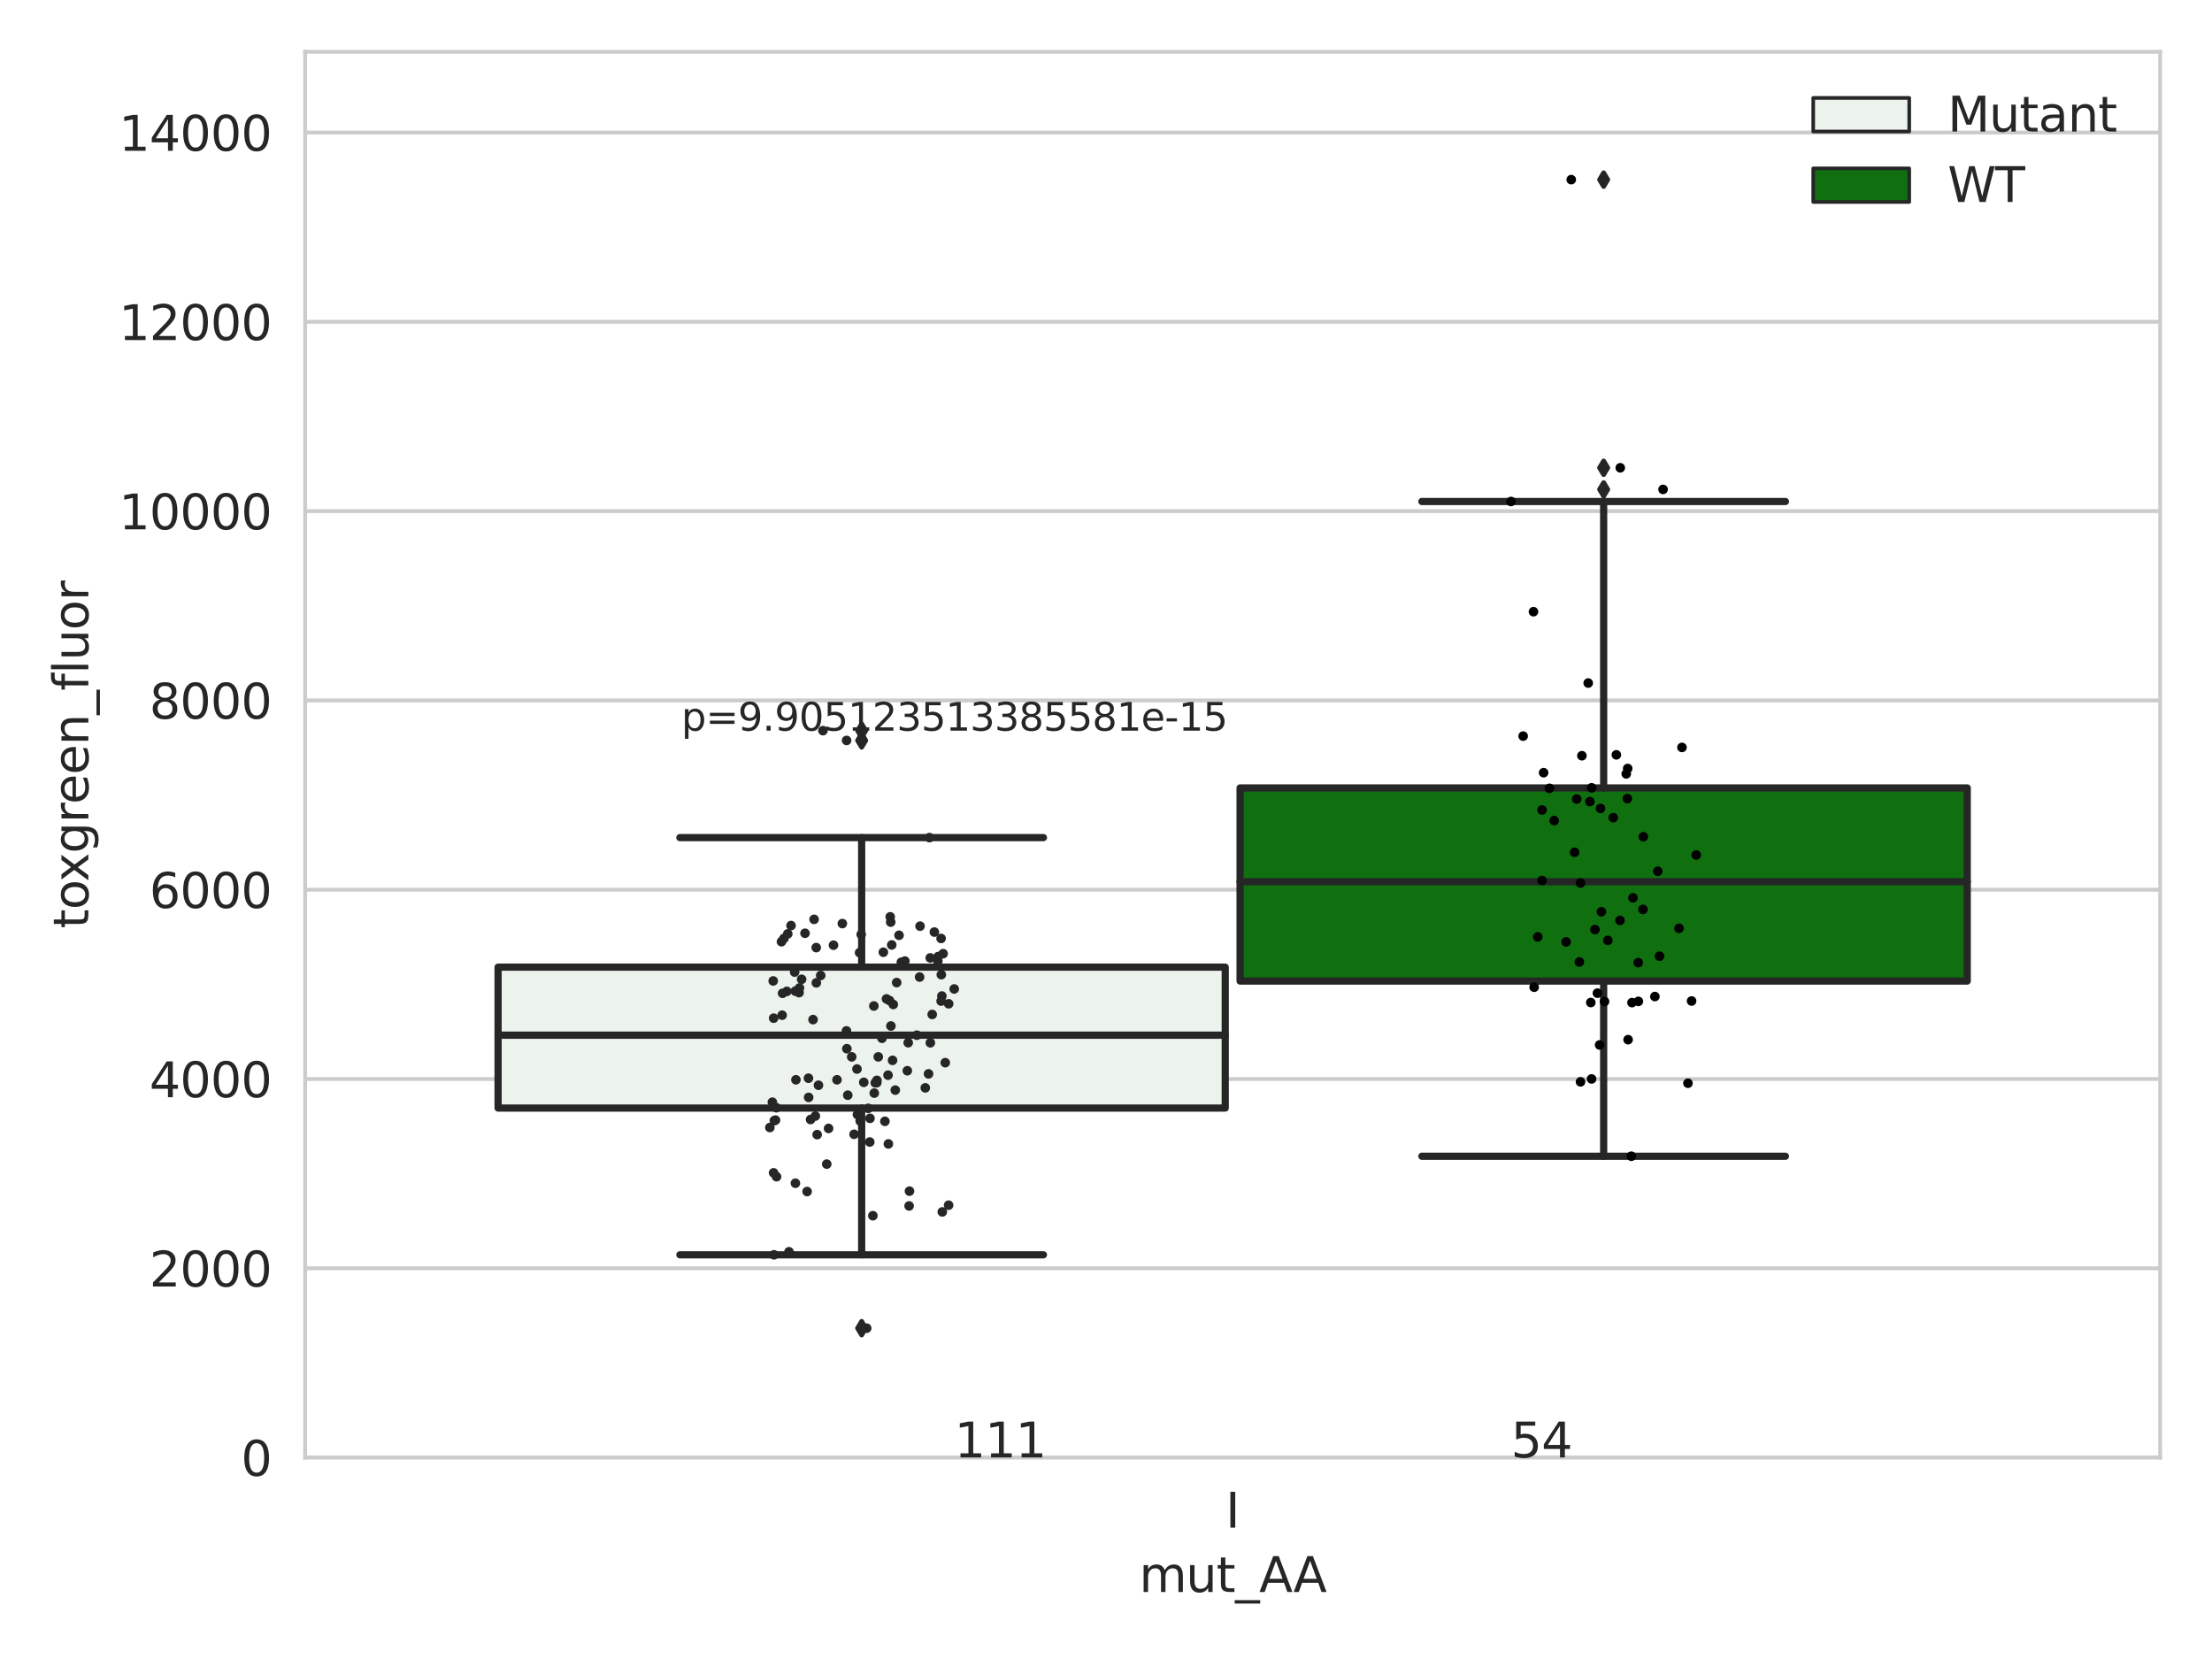 <?xml version="1.0" encoding="utf-8" standalone="no"?>
<!DOCTYPE svg PUBLIC "-//W3C//DTD SVG 1.1//EN"
  "http://www.w3.org/Graphics/SVG/1.1/DTD/svg11.dtd">
<svg xmlns:xlink="http://www.w3.org/1999/xlink" width="460.8pt" height="345.6pt" viewBox="0 0 460.8 345.6" xmlns="http://www.w3.org/2000/svg" version="1.1">
 <defs>
  <style type="text/css">*{stroke-linejoin: round; stroke-linecap: butt}</style>
 </defs>
 <g id="figure_1">
  <g id="patch_1">
   <path d="M 0 345.6 
L 460.8 345.6 
L 460.8 0 
L 0 0 
z
" style="fill: #ffffff"/>
  </g>
  <g id="axes_1">
   <g id="patch_2">
    <path d="M 63.571 303.64 
L 450 303.64 
L 450 10.8 
L 63.571 10.8 
z
" style="fill: #ffffff"/>
   </g>
   <g id="matplotlib.axis_1">
    <g id="xtick_1">
     <g id="text_1">
      <!-- I -->
      <g style="fill: #262626" transform="translate(255.311 318.238)scale(0.1 -0.1)">
       <defs>
        <path id="DejaVuSans-49" d="M 628 4666 
L 1259 4666 
L 1259 0 
L 628 0 
L 628 4666 
z
" transform="scale(0.016)"/>
       </defs>
       <use xlink:href="#DejaVuSans-49"/>
      </g>
     </g>
    </g>
    <g id="text_2">
     <!-- mut_AA -->
     <g style="fill: #262626" transform="translate(237.308 331.638)scale(0.1 -0.1)">
      <defs>
       <path id="DejaVuSans-6d" d="M 3328 2828 
Q 3544 3216 3844 3400 
Q 4144 3584 4550 3584 
Q 5097 3584 5394 3201 
Q 5691 2819 5691 2113 
L 5691 0 
L 5113 0 
L 5113 2094 
Q 5113 2597 4934 2840 
Q 4756 3084 4391 3084 
Q 3944 3084 3684 2787 
Q 3425 2491 3425 1978 
L 3425 0 
L 2847 0 
L 2847 2094 
Q 2847 2600 2669 2842 
Q 2491 3084 2119 3084 
Q 1678 3084 1418 2786 
Q 1159 2488 1159 1978 
L 1159 0 
L 581 0 
L 581 3500 
L 1159 3500 
L 1159 2956 
Q 1356 3278 1631 3431 
Q 1906 3584 2284 3584 
Q 2666 3584 2933 3390 
Q 3200 3197 3328 2828 
z
" transform="scale(0.016)"/>
       <path id="DejaVuSans-75" d="M 544 1381 
L 544 3500 
L 1119 3500 
L 1119 1403 
Q 1119 906 1312 657 
Q 1506 409 1894 409 
Q 2359 409 2629 706 
Q 2900 1003 2900 1516 
L 2900 3500 
L 3475 3500 
L 3475 0 
L 2900 0 
L 2900 538 
Q 2691 219 2414 64 
Q 2138 -91 1772 -91 
Q 1169 -91 856 284 
Q 544 659 544 1381 
z
M 1991 3584 
L 1991 3584 
z
" transform="scale(0.016)"/>
       <path id="DejaVuSans-74" d="M 1172 4494 
L 1172 3500 
L 2356 3500 
L 2356 3053 
L 1172 3053 
L 1172 1153 
Q 1172 725 1289 603 
Q 1406 481 1766 481 
L 2356 481 
L 2356 0 
L 1766 0 
Q 1100 0 847 248 
Q 594 497 594 1153 
L 594 3053 
L 172 3053 
L 172 3500 
L 594 3500 
L 594 4494 
L 1172 4494 
z
" transform="scale(0.016)"/>
       <path id="DejaVuSans-5f" d="M 3263 -1063 
L 3263 -1509 
L -63 -1509 
L -63 -1063 
L 3263 -1063 
z
" transform="scale(0.016)"/>
       <path id="DejaVuSans-41" d="M 2188 4044 
L 1331 1722 
L 3047 1722 
L 2188 4044 
z
M 1831 4666 
L 2547 4666 
L 4325 0 
L 3669 0 
L 3244 1197 
L 1141 1197 
L 716 0 
L 50 0 
L 1831 4666 
z
" transform="scale(0.016)"/>
      </defs>
      <use xlink:href="#DejaVuSans-6d"/>
      <use xlink:href="#DejaVuSans-75" x="97.412"/>
      <use xlink:href="#DejaVuSans-74" x="160.791"/>
      <use xlink:href="#DejaVuSans-5f" x="200"/>
      <use xlink:href="#DejaVuSans-41" x="250"/>
      <use xlink:href="#DejaVuSans-41" x="321.158"/>
     </g>
    </g>
   </g>
   <g id="matplotlib.axis_2">
    <g id="ytick_1">
     <g id="line2d_1">
      <path d="M 63.571 303.64 
L 450 303.64 
" clip-path="url(#pb8fc6e367b)" style="fill: none; stroke: #cccccc; stroke-width: 0.8; stroke-linecap: round"/>
     </g>
     <g id="text_3">
      <!-- 0 -->
      <g style="fill: #262626" transform="translate(50.209 307.439)scale(0.1 -0.1)">
       <defs>
        <path id="DejaVuSans-30" d="M 2034 4250 
Q 1547 4250 1301 3770 
Q 1056 3291 1056 2328 
Q 1056 1369 1301 889 
Q 1547 409 2034 409 
Q 2525 409 2770 889 
Q 3016 1369 3016 2328 
Q 3016 3291 2770 3770 
Q 2525 4250 2034 4250 
z
M 2034 4750 
Q 2819 4750 3233 4129 
Q 3647 3509 3647 2328 
Q 3647 1150 3233 529 
Q 2819 -91 2034 -91 
Q 1250 -91 836 529 
Q 422 1150 422 2328 
Q 422 3509 836 4129 
Q 1250 4750 2034 4750 
z
" transform="scale(0.016)"/>
       </defs>
       <use xlink:href="#DejaVuSans-30"/>
      </g>
     </g>
    </g>
    <g id="ytick_2">
     <g id="line2d_2">
      <path d="M 63.571 264.207 
L 450 264.207 
" clip-path="url(#pb8fc6e367b)" style="fill: none; stroke: #cccccc; stroke-width: 0.8; stroke-linecap: round"/>
     </g>
     <g id="text_4">
      <!-- 2000 -->
      <g style="fill: #262626" transform="translate(31.121 268.006)scale(0.1 -0.1)">
       <defs>
        <path id="DejaVuSans-32" d="M 1228 531 
L 3431 531 
L 3431 0 
L 469 0 
L 469 531 
Q 828 903 1448 1529 
Q 2069 2156 2228 2338 
Q 2531 2678 2651 2914 
Q 2772 3150 2772 3378 
Q 2772 3750 2511 3984 
Q 2250 4219 1831 4219 
Q 1534 4219 1204 4116 
Q 875 4013 500 3803 
L 500 4441 
Q 881 4594 1212 4672 
Q 1544 4750 1819 4750 
Q 2544 4750 2975 4387 
Q 3406 4025 3406 3419 
Q 3406 3131 3298 2873 
Q 3191 2616 2906 2266 
Q 2828 2175 2409 1742 
Q 1991 1309 1228 531 
z
" transform="scale(0.016)"/>
       </defs>
       <use xlink:href="#DejaVuSans-32"/>
       <use xlink:href="#DejaVuSans-30" x="63.623"/>
       <use xlink:href="#DejaVuSans-30" x="127.246"/>
       <use xlink:href="#DejaVuSans-30" x="190.869"/>
      </g>
     </g>
    </g>
    <g id="ytick_3">
     <g id="line2d_3">
      <path d="M 63.571 224.774 
L 450 224.774 
" clip-path="url(#pb8fc6e367b)" style="fill: none; stroke: #cccccc; stroke-width: 0.8; stroke-linecap: round"/>
     </g>
     <g id="text_5">
      <!-- 4000 -->
      <g style="fill: #262626" transform="translate(31.121 228.573)scale(0.1 -0.1)">
       <defs>
        <path id="DejaVuSans-34" d="M 2419 4116 
L 825 1625 
L 2419 1625 
L 2419 4116 
z
M 2253 4666 
L 3047 4666 
L 3047 1625 
L 3713 1625 
L 3713 1100 
L 3047 1100 
L 3047 0 
L 2419 0 
L 2419 1100 
L 313 1100 
L 313 1709 
L 2253 4666 
z
" transform="scale(0.016)"/>
       </defs>
       <use xlink:href="#DejaVuSans-34"/>
       <use xlink:href="#DejaVuSans-30" x="63.623"/>
       <use xlink:href="#DejaVuSans-30" x="127.246"/>
       <use xlink:href="#DejaVuSans-30" x="190.869"/>
      </g>
     </g>
    </g>
    <g id="ytick_4">
     <g id="line2d_4">
      <path d="M 63.571 185.341 
L 450 185.341 
" clip-path="url(#pb8fc6e367b)" style="fill: none; stroke: #cccccc; stroke-width: 0.8; stroke-linecap: round"/>
     </g>
     <g id="text_6">
      <!-- 6000 -->
      <g style="fill: #262626" transform="translate(31.121 189.14)scale(0.1 -0.1)">
       <defs>
        <path id="DejaVuSans-36" d="M 2113 2584 
Q 1688 2584 1439 2293 
Q 1191 2003 1191 1497 
Q 1191 994 1439 701 
Q 1688 409 2113 409 
Q 2538 409 2786 701 
Q 3034 994 3034 1497 
Q 3034 2003 2786 2293 
Q 2538 2584 2113 2584 
z
M 3366 4563 
L 3366 3988 
Q 3128 4100 2886 4159 
Q 2644 4219 2406 4219 
Q 1781 4219 1451 3797 
Q 1122 3375 1075 2522 
Q 1259 2794 1537 2939 
Q 1816 3084 2150 3084 
Q 2853 3084 3261 2657 
Q 3669 2231 3669 1497 
Q 3669 778 3244 343 
Q 2819 -91 2113 -91 
Q 1303 -91 875 529 
Q 447 1150 447 2328 
Q 447 3434 972 4092 
Q 1497 4750 2381 4750 
Q 2619 4750 2861 4703 
Q 3103 4656 3366 4563 
z
" transform="scale(0.016)"/>
       </defs>
       <use xlink:href="#DejaVuSans-36"/>
       <use xlink:href="#DejaVuSans-30" x="63.623"/>
       <use xlink:href="#DejaVuSans-30" x="127.246"/>
       <use xlink:href="#DejaVuSans-30" x="190.869"/>
      </g>
     </g>
    </g>
    <g id="ytick_5">
     <g id="line2d_5">
      <path d="M 63.571 145.908 
L 450 145.908 
" clip-path="url(#pb8fc6e367b)" style="fill: none; stroke: #cccccc; stroke-width: 0.8; stroke-linecap: round"/>
     </g>
     <g id="text_7">
      <!-- 8000 -->
      <g style="fill: #262626" transform="translate(31.121 149.707)scale(0.1 -0.1)">
       <defs>
        <path id="DejaVuSans-38" d="M 2034 2216 
Q 1584 2216 1326 1975 
Q 1069 1734 1069 1313 
Q 1069 891 1326 650 
Q 1584 409 2034 409 
Q 2484 409 2743 651 
Q 3003 894 3003 1313 
Q 3003 1734 2745 1975 
Q 2488 2216 2034 2216 
z
M 1403 2484 
Q 997 2584 770 2862 
Q 544 3141 544 3541 
Q 544 4100 942 4425 
Q 1341 4750 2034 4750 
Q 2731 4750 3128 4425 
Q 3525 4100 3525 3541 
Q 3525 3141 3298 2862 
Q 3072 2584 2669 2484 
Q 3125 2378 3379 2068 
Q 3634 1759 3634 1313 
Q 3634 634 3220 271 
Q 2806 -91 2034 -91 
Q 1263 -91 848 271 
Q 434 634 434 1313 
Q 434 1759 690 2068 
Q 947 2378 1403 2484 
z
M 1172 3481 
Q 1172 3119 1398 2916 
Q 1625 2713 2034 2713 
Q 2441 2713 2670 2916 
Q 2900 3119 2900 3481 
Q 2900 3844 2670 4047 
Q 2441 4250 2034 4250 
Q 1625 4250 1398 4047 
Q 1172 3844 1172 3481 
z
" transform="scale(0.016)"/>
       </defs>
       <use xlink:href="#DejaVuSans-38"/>
       <use xlink:href="#DejaVuSans-30" x="63.623"/>
       <use xlink:href="#DejaVuSans-30" x="127.246"/>
       <use xlink:href="#DejaVuSans-30" x="190.869"/>
      </g>
     </g>
    </g>
    <g id="ytick_6">
     <g id="line2d_6">
      <path d="M 63.571 106.475 
L 450 106.475 
" clip-path="url(#pb8fc6e367b)" style="fill: none; stroke: #cccccc; stroke-width: 0.8; stroke-linecap: round"/>
     </g>
     <g id="text_8">
      <!-- 10000 -->
      <g style="fill: #262626" transform="translate(24.759 110.274)scale(0.1 -0.1)">
       <defs>
        <path id="DejaVuSans-31" d="M 794 531 
L 1825 531 
L 1825 4091 
L 703 3866 
L 703 4441 
L 1819 4666 
L 2450 4666 
L 2450 531 
L 3481 531 
L 3481 0 
L 794 0 
L 794 531 
z
" transform="scale(0.016)"/>
       </defs>
       <use xlink:href="#DejaVuSans-31"/>
       <use xlink:href="#DejaVuSans-30" x="63.623"/>
       <use xlink:href="#DejaVuSans-30" x="127.246"/>
       <use xlink:href="#DejaVuSans-30" x="190.869"/>
       <use xlink:href="#DejaVuSans-30" x="254.492"/>
      </g>
     </g>
    </g>
    <g id="ytick_7">
     <g id="line2d_7">
      <path d="M 63.571 67.042 
L 450 67.042 
" clip-path="url(#pb8fc6e367b)" style="fill: none; stroke: #cccccc; stroke-width: 0.8; stroke-linecap: round"/>
     </g>
     <g id="text_9">
      <!-- 12000 -->
      <g style="fill: #262626" transform="translate(24.759 70.841)scale(0.1 -0.1)">
       <use xlink:href="#DejaVuSans-31"/>
       <use xlink:href="#DejaVuSans-32" x="63.623"/>
       <use xlink:href="#DejaVuSans-30" x="127.246"/>
       <use xlink:href="#DejaVuSans-30" x="190.869"/>
       <use xlink:href="#DejaVuSans-30" x="254.492"/>
      </g>
     </g>
    </g>
    <g id="ytick_8">
     <g id="line2d_8">
      <path d="M 63.571 27.609 
L 450 27.609 
" clip-path="url(#pb8fc6e367b)" style="fill: none; stroke: #cccccc; stroke-width: 0.8; stroke-linecap: round"/>
     </g>
     <g id="text_10">
      <!-- 14000 -->
      <g style="fill: #262626" transform="translate(24.759 31.408)scale(0.1 -0.1)">
       <use xlink:href="#DejaVuSans-31"/>
       <use xlink:href="#DejaVuSans-34" x="63.623"/>
       <use xlink:href="#DejaVuSans-30" x="127.246"/>
       <use xlink:href="#DejaVuSans-30" x="190.869"/>
       <use xlink:href="#DejaVuSans-30" x="254.492"/>
      </g>
     </g>
    </g>
    <g id="text_11">
     <!-- toxgreen_fluor -->
     <g style="fill: #262626" transform="translate(18.401 193.415)rotate(-90)scale(0.1 -0.1)">
      <defs>
       <path id="DejaVuSans-6f" d="M 1959 3097 
Q 1497 3097 1228 2736 
Q 959 2375 959 1747 
Q 959 1119 1226 758 
Q 1494 397 1959 397 
Q 2419 397 2687 759 
Q 2956 1122 2956 1747 
Q 2956 2369 2687 2733 
Q 2419 3097 1959 3097 
z
M 1959 3584 
Q 2709 3584 3137 3096 
Q 3566 2609 3566 1747 
Q 3566 888 3137 398 
Q 2709 -91 1959 -91 
Q 1206 -91 779 398 
Q 353 888 353 1747 
Q 353 2609 779 3096 
Q 1206 3584 1959 3584 
z
" transform="scale(0.016)"/>
       <path id="DejaVuSans-78" d="M 3513 3500 
L 2247 1797 
L 3578 0 
L 2900 0 
L 1881 1375 
L 863 0 
L 184 0 
L 1544 1831 
L 300 3500 
L 978 3500 
L 1906 2253 
L 2834 3500 
L 3513 3500 
z
" transform="scale(0.016)"/>
       <path id="DejaVuSans-67" d="M 2906 1791 
Q 2906 2416 2648 2759 
Q 2391 3103 1925 3103 
Q 1463 3103 1205 2759 
Q 947 2416 947 1791 
Q 947 1169 1205 825 
Q 1463 481 1925 481 
Q 2391 481 2648 825 
Q 2906 1169 2906 1791 
z
M 3481 434 
Q 3481 -459 3084 -895 
Q 2688 -1331 1869 -1331 
Q 1566 -1331 1297 -1286 
Q 1028 -1241 775 -1147 
L 775 -588 
Q 1028 -725 1275 -790 
Q 1522 -856 1778 -856 
Q 2344 -856 2625 -561 
Q 2906 -266 2906 331 
L 2906 616 
Q 2728 306 2450 153 
Q 2172 0 1784 0 
Q 1141 0 747 490 
Q 353 981 353 1791 
Q 353 2603 747 3093 
Q 1141 3584 1784 3584 
Q 2172 3584 2450 3431 
Q 2728 3278 2906 2969 
L 2906 3500 
L 3481 3500 
L 3481 434 
z
" transform="scale(0.016)"/>
       <path id="DejaVuSans-72" d="M 2631 2963 
Q 2534 3019 2420 3045 
Q 2306 3072 2169 3072 
Q 1681 3072 1420 2755 
Q 1159 2438 1159 1844 
L 1159 0 
L 581 0 
L 581 3500 
L 1159 3500 
L 1159 2956 
Q 1341 3275 1631 3429 
Q 1922 3584 2338 3584 
Q 2397 3584 2469 3576 
Q 2541 3569 2628 3553 
L 2631 2963 
z
" transform="scale(0.016)"/>
       <path id="DejaVuSans-65" d="M 3597 1894 
L 3597 1613 
L 953 1613 
Q 991 1019 1311 708 
Q 1631 397 2203 397 
Q 2534 397 2845 478 
Q 3156 559 3463 722 
L 3463 178 
Q 3153 47 2828 -22 
Q 2503 -91 2169 -91 
Q 1331 -91 842 396 
Q 353 884 353 1716 
Q 353 2575 817 3079 
Q 1281 3584 2069 3584 
Q 2775 3584 3186 3129 
Q 3597 2675 3597 1894 
z
M 3022 2063 
Q 3016 2534 2758 2815 
Q 2500 3097 2075 3097 
Q 1594 3097 1305 2825 
Q 1016 2553 972 2059 
L 3022 2063 
z
" transform="scale(0.016)"/>
       <path id="DejaVuSans-6e" d="M 3513 2113 
L 3513 0 
L 2938 0 
L 2938 2094 
Q 2938 2591 2744 2837 
Q 2550 3084 2163 3084 
Q 1697 3084 1428 2787 
Q 1159 2491 1159 1978 
L 1159 0 
L 581 0 
L 581 3500 
L 1159 3500 
L 1159 2956 
Q 1366 3272 1645 3428 
Q 1925 3584 2291 3584 
Q 2894 3584 3203 3211 
Q 3513 2838 3513 2113 
z
" transform="scale(0.016)"/>
       <path id="DejaVuSans-66" d="M 2375 4863 
L 2375 4384 
L 1825 4384 
Q 1516 4384 1395 4259 
Q 1275 4134 1275 3809 
L 1275 3500 
L 2222 3500 
L 2222 3053 
L 1275 3053 
L 1275 0 
L 697 0 
L 697 3053 
L 147 3053 
L 147 3500 
L 697 3500 
L 697 3744 
Q 697 4328 969 4595 
Q 1241 4863 1831 4863 
L 2375 4863 
z
" transform="scale(0.016)"/>
       <path id="DejaVuSans-6c" d="M 603 4863 
L 1178 4863 
L 1178 0 
L 603 0 
L 603 4863 
z
" transform="scale(0.016)"/>
      </defs>
      <use xlink:href="#DejaVuSans-74"/>
      <use xlink:href="#DejaVuSans-6f" x="39.209"/>
      <use xlink:href="#DejaVuSans-78" x="97.266"/>
      <use xlink:href="#DejaVuSans-67" x="156.445"/>
      <use xlink:href="#DejaVuSans-72" x="219.922"/>
      <use xlink:href="#DejaVuSans-65" x="258.785"/>
      <use xlink:href="#DejaVuSans-65" x="320.309"/>
      <use xlink:href="#DejaVuSans-6e" x="381.832"/>
      <use xlink:href="#DejaVuSans-5f" x="445.211"/>
      <use xlink:href="#DejaVuSans-66" x="495.211"/>
      <use xlink:href="#DejaVuSans-6c" x="530.416"/>
      <use xlink:href="#DejaVuSans-75" x="558.199"/>
      <use xlink:href="#DejaVuSans-6f" x="621.578"/>
      <use xlink:href="#DejaVuSans-72" x="682.76"/>
     </g>
    </g>
   </g>
   <g id="patch_3">
    <path d="M 103.76 230.825 
L 255.24 230.825 
L 255.24 201.479 
L 103.76 201.479 
L 103.76 230.825 
z
" clip-path="url(#pb8fc6e367b)" style="fill: #ecf2ec; stroke: #262626; stroke-width: 1.5; stroke-linejoin: miter"/>
   </g>
   <g id="patch_4">
    <path d="M 258.331 204.372 
L 409.811 204.372 
L 409.811 164.14 
L 258.331 164.14 
L 258.331 204.372 
z
" clip-path="url(#pb8fc6e367b)" style="fill: #107010; stroke: #262626; stroke-width: 1.5; stroke-linejoin: miter"/>
   </g>
   <g id="patch_5">
    <path d="M 256.786 303.64 
L 256.786 303.64 
L 256.786 303.64 
L 256.786 303.64 
z
" clip-path="url(#pb8fc6e367b)" style="fill: #ecf2ec; stroke: #262626; stroke-width: 0.75; stroke-linejoin: miter"/>
   </g>
   <g id="patch_6">
    <path d="M 256.786 303.64 
L 256.786 303.64 
L 256.786 303.64 
L 256.786 303.64 
z
" clip-path="url(#pb8fc6e367b)" style="fill: #107010; stroke: #262626; stroke-width: 0.75; stroke-linejoin: miter"/>
   </g>
   <g id="PathCollection_1"/>
   <g id="PathCollection_2"/>
   <g id="line2d_9">
    <path d="M 179.5 230.825 
L 179.5 261.399 
" clip-path="url(#pb8fc6e367b)" style="fill: none; stroke: #262626; stroke-width: 1.5; stroke-linecap: round"/>
   </g>
   <g id="line2d_10">
    <path d="M 179.5 201.479 
L 179.5 174.489 
" clip-path="url(#pb8fc6e367b)" style="fill: none; stroke: #262626; stroke-width: 1.5; stroke-linecap: round"/>
   </g>
   <g id="line2d_11">
    <path d="M 141.63 261.399 
L 217.37 261.399 
" clip-path="url(#pb8fc6e367b)" style="fill: none; stroke: #262626; stroke-width: 1.5; stroke-linecap: round"/>
   </g>
   <g id="line2d_12">
    <path d="M 141.63 174.489 
L 217.37 174.489 
" clip-path="url(#pb8fc6e367b)" style="fill: none; stroke: #262626; stroke-width: 1.5; stroke-linecap: round"/>
   </g>
   <g id="line2d_13">
    <defs>
     <path id="m27aec8513e" d="M -0 1.414 
L 0.849 0 
L 0 -1.414 
L -0.849 -0 
z
" style="stroke: #262626; stroke-linejoin: miter"/>
    </defs>
    <g clip-path="url(#pb8fc6e367b)">
     <use xlink:href="#m27aec8513e" x="179.5" y="276.684" style="fill: #262626; stroke: #262626; stroke-linejoin: miter"/>
     <use xlink:href="#m27aec8513e" x="179.5" y="154.248" style="fill: #262626; stroke: #262626; stroke-linejoin: miter"/>
     <use xlink:href="#m27aec8513e" x="179.5" y="152.209" style="fill: #262626; stroke: #262626; stroke-linejoin: miter"/>
    </g>
   </g>
   <g id="line2d_14">
    <path d="M 334.071 204.372 
L 334.071 240.866 
" clip-path="url(#pb8fc6e367b)" style="fill: none; stroke: #262626; stroke-width: 1.5; stroke-linecap: round"/>
   </g>
   <g id="line2d_15">
    <path d="M 334.071 164.14 
L 334.071 104.471 
" clip-path="url(#pb8fc6e367b)" style="fill: none; stroke: #262626; stroke-width: 1.5; stroke-linecap: round"/>
   </g>
   <g id="line2d_16">
    <path d="M 296.201 240.866 
L 371.941 240.866 
" clip-path="url(#pb8fc6e367b)" style="fill: none; stroke: #262626; stroke-width: 1.5; stroke-linecap: round"/>
   </g>
   <g id="line2d_17">
    <path d="M 296.201 104.471 
L 371.941 104.471 
" clip-path="url(#pb8fc6e367b)" style="fill: none; stroke: #262626; stroke-width: 1.5; stroke-linecap: round"/>
   </g>
   <g id="line2d_18">
    <g clip-path="url(#pb8fc6e367b)">
     <use xlink:href="#m27aec8513e" x="334.071" y="37.422" style="fill: #262626; stroke: #262626; stroke-linejoin: miter"/>
     <use xlink:href="#m27aec8513e" x="334.071" y="97.449" style="fill: #262626; stroke: #262626; stroke-linejoin: miter"/>
     <use xlink:href="#m27aec8513e" x="334.071" y="101.953" style="fill: #262626; stroke: #262626; stroke-linejoin: miter"/>
    </g>
   </g>
   <g id="line2d_19">
    <path d="M 103.76 215.648 
L 255.24 215.648 
" clip-path="url(#pb8fc6e367b)" style="fill: none; stroke: #262626; stroke-width: 1.5; stroke-linecap: round"/>
   </g>
   <g id="line2d_20">
    <path d="M 258.331 183.683 
L 409.811 183.683 
" clip-path="url(#pb8fc6e367b)" style="fill: none; stroke: #262626; stroke-width: 1.5; stroke-linecap: round"/>
   </g>
   <g id="patch_7">
    <path d="M 63.571 303.64 
L 63.571 10.8 
" style="fill: none; stroke: #cccccc; stroke-width: 0.8; stroke-linejoin: miter; stroke-linecap: square"/>
   </g>
   <g id="patch_8">
    <path d="M 450 303.64 
L 450 10.8 
" style="fill: none; stroke: #cccccc; stroke-width: 0.8; stroke-linejoin: miter; stroke-linecap: square"/>
   </g>
   <g id="patch_9">
    <path d="M 63.571 303.64 
L 450 303.64 
" style="fill: none; stroke: #cccccc; stroke-width: 0.8; stroke-linejoin: miter; stroke-linecap: square"/>
   </g>
   <g id="patch_10">
    <path d="M 63.571 10.8 
L 450 10.8 
" style="fill: none; stroke: #cccccc; stroke-width: 0.8; stroke-linejoin: miter; stroke-linecap: square"/>
   </g>
   <g id="PathCollection_3">
    <defs>
     <path id="C0_0_eea77b75f7" d="M 0 1 
C 0.265 1 0.52 0.895 0.707 0.707 
C 0.895 0.52 1 0.265 1 -0 
C 1 -0.265 0.895 -0.52 0.707 -0.707 
C 0.52 -0.895 0.265 -1 0 -1 
C -0.265 -1 -0.52 -0.895 -0.707 -0.707 
C -0.895 -0.52 -1 -0.265 -1 0 
C -1 0.265 -0.895 0.52 -0.707 0.707 
C -0.52 0.895 -0.265 1 0 1 
z
"/>
    </defs>
    <g clip-path="url(#pb8fc6e367b)">
     <use xlink:href="#C0_0_eea77b75f7" x="170.5" y="226.078" style="fill: #262626"/>
    </g>
    <g clip-path="url(#pb8fc6e367b)">
     <use xlink:href="#C0_0_eea77b75f7" x="174.359" y="224.94" style="fill: #262626"/>
    </g>
    <g clip-path="url(#pb8fc6e367b)">
     <use xlink:href="#C0_0_eea77b75f7" x="191.57" y="203.539" style="fill: #262626"/>
    </g>
    <g clip-path="url(#pb8fc6e367b)">
     <use xlink:href="#C0_0_eea77b75f7" x="182.681" y="225.057" style="fill: #262626"/>
    </g>
    <g clip-path="url(#pb8fc6e367b)">
     <use xlink:href="#C0_0_eea77b75f7" x="185.552" y="192.093" style="fill: #262626"/>
    </g>
    <g clip-path="url(#pb8fc6e367b)">
     <use xlink:href="#C0_0_eea77b75f7" x="196.047" y="195.495" style="fill: #262626"/>
    </g>
    <g clip-path="url(#pb8fc6e367b)">
     <use xlink:href="#C0_0_eea77b75f7" x="185.937" y="220.889" style="fill: #262626"/>
    </g>
    <g clip-path="url(#pb8fc6e367b)">
     <use xlink:href="#C0_0_eea77b75f7" x="191.01" y="215.648" style="fill: #262626"/>
    </g>
    <g clip-path="url(#pb8fc6e367b)">
     <use xlink:href="#C0_0_eea77b75f7" x="161.732" y="230.76" style="fill: #262626"/>
    </g>
    <g clip-path="url(#pb8fc6e367b)">
     <use xlink:href="#C0_0_eea77b75f7" x="189.012" y="223.053" style="fill: #262626"/>
    </g>
    <g clip-path="url(#pb8fc6e367b)">
     <use xlink:href="#C0_0_eea77b75f7" x="176.33" y="214.756" style="fill: #262626"/>
    </g>
    <g clip-path="url(#pb8fc6e367b)">
     <use xlink:href="#C0_0_eea77b75f7" x="167.7" y="194.414" style="fill: #262626"/>
    </g>
    <g clip-path="url(#pb8fc6e367b)">
     <use xlink:href="#C0_0_eea77b75f7" x="163.913" y="206.523" style="fill: #262626"/>
    </g>
    <g clip-path="url(#pb8fc6e367b)">
     <use xlink:href="#C0_0_eea77b75f7" x="169.592" y="191.515" style="fill: #262626"/>
    </g>
    <g clip-path="url(#pb8fc6e367b)">
     <use xlink:href="#C0_0_eea77b75f7" x="164.787" y="192.808" style="fill: #262626"/>
    </g>
    <g clip-path="url(#pb8fc6e367b)">
     <use xlink:href="#C0_0_eea77b75f7" x="175.476" y="192.398" style="fill: #262626"/>
    </g>
    <g clip-path="url(#pb8fc6e367b)">
     <use xlink:href="#C0_0_eea77b75f7" x="178.526" y="222.699" style="fill: #262626"/>
    </g>
    <g clip-path="url(#pb8fc6e367b)">
     <use xlink:href="#C0_0_eea77b75f7" x="185.594" y="213.732" style="fill: #262626"/>
    </g>
    <g clip-path="url(#pb8fc6e367b)">
     <use xlink:href="#C0_0_eea77b75f7" x="184.675" y="208.092" style="fill: #262626"/>
    </g>
    <g clip-path="url(#pb8fc6e367b)">
     <use xlink:href="#C0_0_eea77b75f7" x="165.696" y="246.489" style="fill: #262626"/>
    </g>
    <g clip-path="url(#pb8fc6e367b)">
     <use xlink:href="#C0_0_eea77b75f7" x="186.085" y="209.247" style="fill: #262626"/>
    </g>
    <g clip-path="url(#pb8fc6e367b)">
     <use xlink:href="#C0_0_eea77b75f7" x="181.186" y="237.901" style="fill: #262626"/>
    </g>
    <g clip-path="url(#pb8fc6e367b)">
     <use xlink:href="#C0_0_eea77b75f7" x="162.794" y="196.177" style="fill: #262626"/>
    </g>
    <g clip-path="url(#pb8fc6e367b)">
     <use xlink:href="#C0_0_eea77b75f7" x="179.405" y="194.676" style="fill: #262626"/>
    </g>
    <g clip-path="url(#pb8fc6e367b)">
     <use xlink:href="#C0_0_eea77b75f7" x="172.228" y="242.503" style="fill: #262626"/>
    </g>
    <g clip-path="url(#pb8fc6e367b)">
     <use xlink:href="#C0_0_eea77b75f7" x="173.634" y="196.898" style="fill: #262626"/>
    </g>
    <g clip-path="url(#pb8fc6e367b)">
     <use xlink:href="#C0_0_eea77b75f7" x="179.197" y="233.531" style="fill: #262626"/>
    </g>
    <g clip-path="url(#pb8fc6e367b)">
     <use xlink:href="#C0_0_eea77b75f7" x="170.227" y="236.365" style="fill: #262626"/>
    </g>
    <g clip-path="url(#pb8fc6e367b)">
     <use xlink:href="#C0_0_eea77b75f7" x="189.462" y="248.139" style="fill: #262626"/>
    </g>
    <g clip-path="url(#pb8fc6e367b)">
     <use xlink:href="#C0_0_eea77b75f7" x="161.308" y="233.441" style="fill: #262626"/>
    </g>
    <g clip-path="url(#pb8fc6e367b)">
     <use xlink:href="#C0_0_eea77b75f7" x="164.365" y="260.768" style="fill: #262626"/>
    </g>
    <g clip-path="url(#pb8fc6e367b)">
     <use xlink:href="#C0_0_eea77b75f7" x="165.807" y="224.938" style="fill: #262626"/>
    </g>
    <g clip-path="url(#pb8fc6e367b)">
     <use xlink:href="#C0_0_eea77b75f7" x="168.855" y="233.216" style="fill: #262626"/>
    </g>
    <g clip-path="url(#pb8fc6e367b)">
     <use xlink:href="#C0_0_eea77b75f7" x="161.152" y="244.321" style="fill: #262626"/>
    </g>
    <g clip-path="url(#pb8fc6e367b)">
     <use xlink:href="#C0_0_eea77b75f7" x="169.373" y="212.401" style="fill: #262626"/>
    </g>
    <g clip-path="url(#pb8fc6e367b)">
     <use xlink:href="#C0_0_eea77b75f7" x="170.037" y="197.404" style="fill: #262626"/>
    </g>
    <g clip-path="url(#pb8fc6e367b)">
     <use xlink:href="#C0_0_eea77b75f7" x="182.126" y="227.714" style="fill: #262626"/>
    </g>
    <g clip-path="url(#pb8fc6e367b)">
     <use xlink:href="#C0_0_eea77b75f7" x="196.055" y="208.544" style="fill: #262626"/>
    </g>
    <g clip-path="url(#pb8fc6e367b)">
     <use xlink:href="#C0_0_eea77b75f7" x="176.604" y="228.145" style="fill: #262626"/>
    </g>
    <g clip-path="url(#pb8fc6e367b)">
     <use xlink:href="#C0_0_eea77b75f7" x="189.197" y="217.212" style="fill: #262626"/>
    </g>
    <g clip-path="url(#pb8fc6e367b)">
     <use xlink:href="#C0_0_eea77b75f7" x="180.546" y="276.684" style="fill: #262626"/>
    </g>
    <g clip-path="url(#pb8fc6e367b)">
     <use xlink:href="#C0_0_eea77b75f7" x="161.552" y="233.34" style="fill: #262626"/>
    </g>
    <g clip-path="url(#pb8fc6e367b)">
     <use xlink:href="#C0_0_eea77b75f7" x="168.418" y="224.613" style="fill: #262626"/>
    </g>
    <g clip-path="url(#pb8fc6e367b)">
     <use xlink:href="#C0_0_eea77b75f7" x="198.781" y="206.019" style="fill: #262626"/>
    </g>
    <g clip-path="url(#pb8fc6e367b)">
     <use xlink:href="#C0_0_eea77b75f7" x="186.504" y="227.092" style="fill: #262626"/>
    </g>
    <g clip-path="url(#pb8fc6e367b)">
     <use xlink:href="#C0_0_eea77b75f7" x="196.472" y="198.669" style="fill: #262626"/>
    </g>
    <g clip-path="url(#pb8fc6e367b)">
     <use xlink:href="#C0_0_eea77b75f7" x="194.195" y="211.331" style="fill: #262626"/>
    </g>
    <g clip-path="url(#pb8fc6e367b)">
     <use xlink:href="#C0_0_eea77b75f7" x="177.926" y="236.294" style="fill: #262626"/>
    </g>
    <g clip-path="url(#pb8fc6e367b)">
     <use xlink:href="#C0_0_eea77b75f7" x="172.607" y="235.071" style="fill: #262626"/>
    </g>
    <g clip-path="url(#pb8fc6e367b)">
     <use xlink:href="#C0_0_eea77b75f7" x="194.647" y="194.167" style="fill: #262626"/>
    </g>
    <g clip-path="url(#pb8fc6e367b)">
     <use xlink:href="#C0_0_eea77b75f7" x="193.808" y="217.233" style="fill: #262626"/>
    </g>
    <g clip-path="url(#pb8fc6e367b)">
     <use xlink:href="#C0_0_eea77b75f7" x="182.039" y="209.568" style="fill: #262626"/>
    </g>
    <g clip-path="url(#pb8fc6e367b)">
     <use xlink:href="#C0_0_eea77b75f7" x="165.683" y="206.476" style="fill: #262626"/>
    </g>
    <g clip-path="url(#pb8fc6e367b)">
     <use xlink:href="#C0_0_eea77b75f7" x="160.375" y="234.885" style="fill: #262626"/>
    </g>
    <g clip-path="url(#pb8fc6e367b)">
     <use xlink:href="#C0_0_eea77b75f7" x="181.239" y="232.967" style="fill: #262626"/>
    </g>
    <g clip-path="url(#pb8fc6e367b)">
     <use xlink:href="#C0_0_eea77b75f7" x="193.626" y="174.489" style="fill: #262626"/>
    </g>
    <g clip-path="url(#pb8fc6e367b)">
     <use xlink:href="#C0_0_eea77b75f7" x="176.362" y="154.248" style="fill: #262626"/>
    </g>
    <g clip-path="url(#pb8fc6e367b)">
     <use xlink:href="#C0_0_eea77b75f7" x="196.915" y="221.377" style="fill: #262626"/>
    </g>
    <g clip-path="url(#pb8fc6e367b)">
     <use xlink:href="#C0_0_eea77b75f7" x="195.371" y="200.21" style="fill: #262626"/>
    </g>
    <g clip-path="url(#pb8fc6e367b)">
     <use xlink:href="#C0_0_eea77b75f7" x="192.753" y="226.621" style="fill: #262626"/>
    </g>
    <g clip-path="url(#pb8fc6e367b)">
     <use xlink:href="#C0_0_eea77b75f7" x="187.283" y="194.834" style="fill: #262626"/>
    </g>
    <g clip-path="url(#pb8fc6e367b)">
     <use xlink:href="#C0_0_eea77b75f7" x="178.619" y="232.181" style="fill: #262626"/>
    </g>
    <g clip-path="url(#pb8fc6e367b)">
     <use xlink:href="#C0_0_eea77b75f7" x="165.539" y="202.498" style="fill: #262626"/>
    </g>
    <g clip-path="url(#pb8fc6e367b)">
     <use xlink:href="#C0_0_eea77b75f7" x="170.057" y="204.746" style="fill: #262626"/>
    </g>
    <g clip-path="url(#pb8fc6e367b)">
     <use xlink:href="#C0_0_eea77b75f7" x="193.785" y="199.547" style="fill: #262626"/>
    </g>
    <g clip-path="url(#pb8fc6e367b)">
     <use xlink:href="#C0_0_eea77b75f7" x="168.456" y="228.608" style="fill: #262626"/>
    </g>
    <g clip-path="url(#pb8fc6e367b)">
     <use xlink:href="#C0_0_eea77b75f7" x="196.208" y="207.489" style="fill: #262626"/>
    </g>
    <g clip-path="url(#pb8fc6e367b)">
     <use xlink:href="#C0_0_eea77b75f7" x="185.765" y="196.85" style="fill: #262626"/>
    </g>
    <g clip-path="url(#pb8fc6e367b)">
     <use xlink:href="#C0_0_eea77b75f7" x="191.663" y="192.933" style="fill: #262626"/>
    </g>
    <g clip-path="url(#pb8fc6e367b)">
     <use xlink:href="#C0_0_eea77b75f7" x="177.425" y="220.161" style="fill: #262626"/>
    </g>
    <g clip-path="url(#pb8fc6e367b)">
     <use xlink:href="#C0_0_eea77b75f7" x="185.448" y="190.993" style="fill: #262626"/>
    </g>
    <g clip-path="url(#pb8fc6e367b)">
     <use xlink:href="#C0_0_eea77b75f7" x="166.545" y="205.808" style="fill: #262626"/>
    </g>
    <g clip-path="url(#pb8fc6e367b)">
     <use xlink:href="#C0_0_eea77b75f7" x="181.835" y="253.255" style="fill: #262626"/>
    </g>
    <g clip-path="url(#pb8fc6e367b)">
     <use xlink:href="#C0_0_eea77b75f7" x="184.342" y="233.592" style="fill: #262626"/>
    </g>
    <g clip-path="url(#pb8fc6e367b)">
     <use xlink:href="#C0_0_eea77b75f7" x="166.461" y="206.786" style="fill: #262626"/>
    </g>
    <g clip-path="url(#pb8fc6e367b)">
     <use xlink:href="#C0_0_eea77b75f7" x="188.507" y="200.205" style="fill: #262626"/>
    </g>
    <g clip-path="url(#pb8fc6e367b)">
     <use xlink:href="#C0_0_eea77b75f7" x="161.169" y="212.102" style="fill: #262626"/>
    </g>
    <g clip-path="url(#pb8fc6e367b)">
     <use xlink:href="#C0_0_eea77b75f7" x="196.091" y="203.044" style="fill: #262626"/>
    </g>
    <g clip-path="url(#pb8fc6e367b)">
     <use xlink:href="#C0_0_eea77b75f7" x="197.622" y="209.107" style="fill: #262626"/>
    </g>
    <g clip-path="url(#pb8fc6e367b)">
     <use xlink:href="#C0_0_eea77b75f7" x="187.768" y="200.46" style="fill: #262626"/>
    </g>
    <g clip-path="url(#pb8fc6e367b)">
     <use xlink:href="#C0_0_eea77b75f7" x="171.438" y="152.209" style="fill: #262626"/>
    </g>
    <g clip-path="url(#pb8fc6e367b)">
     <use xlink:href="#C0_0_eea77b75f7" x="186.793" y="204.69" style="fill: #262626"/>
    </g>
    <g clip-path="url(#pb8fc6e367b)">
     <use xlink:href="#C0_0_eea77b75f7" x="170.968" y="203.205" style="fill: #262626"/>
    </g>
    <g clip-path="url(#pb8fc6e367b)">
     <use xlink:href="#C0_0_eea77b75f7" x="180.871" y="230.89" style="fill: #262626"/>
    </g>
    <g clip-path="url(#pb8fc6e367b)">
     <use xlink:href="#C0_0_eea77b75f7" x="197.613" y="251.065" style="fill: #262626"/>
    </g>
    <g clip-path="url(#pb8fc6e367b)">
     <use xlink:href="#C0_0_eea77b75f7" x="166.992" y="204.003" style="fill: #262626"/>
    </g>
    <g clip-path="url(#pb8fc6e367b)">
     <use xlink:href="#C0_0_eea77b75f7" x="160.897" y="229.609" style="fill: #262626"/>
    </g>
    <g clip-path="url(#pb8fc6e367b)">
     <use xlink:href="#C0_0_eea77b75f7" x="179.942" y="225.468" style="fill: #262626"/>
    </g>
    <g clip-path="url(#pb8fc6e367b)">
     <use xlink:href="#C0_0_eea77b75f7" x="161.24" y="261.399" style="fill: #262626"/>
    </g>
    <g clip-path="url(#pb8fc6e367b)">
     <use xlink:href="#C0_0_eea77b75f7" x="163.025" y="206.92" style="fill: #262626"/>
    </g>
    <g clip-path="url(#pb8fc6e367b)">
     <use xlink:href="#C0_0_eea77b75f7" x="162.933" y="211.485" style="fill: #262626"/>
    </g>
    <g clip-path="url(#pb8fc6e367b)">
     <use xlink:href="#C0_0_eea77b75f7" x="168.138" y="248.221" style="fill: #262626"/>
    </g>
    <g clip-path="url(#pb8fc6e367b)">
     <use xlink:href="#C0_0_eea77b75f7" x="182.336" y="225.57" style="fill: #262626"/>
    </g>
    <g clip-path="url(#pb8fc6e367b)">
     <use xlink:href="#C0_0_eea77b75f7" x="184.019" y="198.368" style="fill: #262626"/>
    </g>
    <g clip-path="url(#pb8fc6e367b)">
     <use xlink:href="#C0_0_eea77b75f7" x="195.446" y="199.268" style="fill: #262626"/>
    </g>
    <g clip-path="url(#pb8fc6e367b)">
     <use xlink:href="#C0_0_eea77b75f7" x="161.766" y="245.129" style="fill: #262626"/>
    </g>
    <g clip-path="url(#pb8fc6e367b)">
     <use xlink:href="#C0_0_eea77b75f7" x="185.067" y="238.299" style="fill: #262626"/>
    </g>
    <g clip-path="url(#pb8fc6e367b)">
     <use xlink:href="#C0_0_eea77b75f7" x="183.728" y="216.289" style="fill: #262626"/>
    </g>
    <g clip-path="url(#pb8fc6e367b)">
     <use xlink:href="#C0_0_eea77b75f7" x="189.383" y="251.221" style="fill: #262626"/>
    </g>
    <g clip-path="url(#pb8fc6e367b)">
     <use xlink:href="#C0_0_eea77b75f7" x="176.415" y="218.463" style="fill: #262626"/>
    </g>
    <g clip-path="url(#pb8fc6e367b)">
     <use xlink:href="#C0_0_eea77b75f7" x="169.851" y="232.499" style="fill: #262626"/>
    </g>
    <g clip-path="url(#pb8fc6e367b)">
     <use xlink:href="#C0_0_eea77b75f7" x="164.105" y="194.537" style="fill: #262626"/>
    </g>
    <g clip-path="url(#pb8fc6e367b)">
     <use xlink:href="#C0_0_eea77b75f7" x="193.433" y="223.707" style="fill: #262626"/>
    </g>
    <g clip-path="url(#pb8fc6e367b)">
     <use xlink:href="#C0_0_eea77b75f7" x="196.299" y="252.462" style="fill: #262626"/>
    </g>
    <g clip-path="url(#pb8fc6e367b)">
     <use xlink:href="#C0_0_eea77b75f7" x="184.993" y="223.977" style="fill: #262626"/>
    </g>
    <g clip-path="url(#pb8fc6e367b)">
     <use xlink:href="#C0_0_eea77b75f7" x="182.965" y="220.165" style="fill: #262626"/>
    </g>
    <g clip-path="url(#pb8fc6e367b)">
     <use xlink:href="#C0_0_eea77b75f7" x="182.65" y="225.538" style="fill: #262626"/>
    </g>
    <g clip-path="url(#pb8fc6e367b)">
     <use xlink:href="#C0_0_eea77b75f7" x="161.075" y="204.347" style="fill: #262626"/>
    </g>
    <g clip-path="url(#pb8fc6e367b)">
     <use xlink:href="#C0_0_eea77b75f7" x="179.067" y="198.454" style="fill: #262626"/>
    </g>
    <g clip-path="url(#pb8fc6e367b)">
     <use xlink:href="#C0_0_eea77b75f7" x="163.314" y="195.487" style="fill: #262626"/>
    </g>
    <g clip-path="url(#pb8fc6e367b)">
     <use xlink:href="#C0_0_eea77b75f7" x="185.301" y="208.431" style="fill: #262626"/>
    </g>
   </g>
   <g id="PathCollection_4">
    <defs>
     <path id="C1_0_a8bab069ca" d="M 0 1 
C 0.265 1 0.52 0.895 0.707 0.707 
C 0.895 0.52 1 0.265 1 -0 
C 1 -0.265 0.895 -0.52 0.707 -0.707 
C 0.52 -0.895 0.265 -1 0 -1 
C -0.265 -1 -0.52 -0.895 -0.707 -0.707 
C -0.895 -0.52 -1 -0.265 -1 0 
C -1 0.265 -0.895 0.52 -0.707 0.707 
C -0.52 0.895 -0.265 1 0 1 
z
"/>
    </defs>
    <g clip-path="url(#pb8fc6e367b)">
     <use xlink:href="#C1_0_a8bab069ca" x="329.541" y="157.43"/>
    </g>
    <g clip-path="url(#pb8fc6e367b)">
     <use xlink:href="#C1_0_a8bab069ca" x="339.977" y="208.861"/>
    </g>
    <g clip-path="url(#pb8fc6e367b)">
     <use xlink:href="#C1_0_a8bab069ca" x="331.206" y="166.983"/>
    </g>
    <g clip-path="url(#pb8fc6e367b)">
     <use xlink:href="#C1_0_a8bab069ca" x="328.021" y="177.549"/>
    </g>
    <g clip-path="url(#pb8fc6e367b)">
     <use xlink:href="#C1_0_a8bab069ca" x="321.561" y="160.965"/>
    </g>
    <g clip-path="url(#pb8fc6e367b)">
     <use xlink:href="#C1_0_a8bab069ca" x="349.775" y="193.387"/>
    </g>
    <g clip-path="url(#pb8fc6e367b)">
     <use xlink:href="#C1_0_a8bab069ca" x="332.257" y="193.65"/>
    </g>
    <g clip-path="url(#pb8fc6e367b)">
     <use xlink:href="#C1_0_a8bab069ca" x="333.425" y="168.407"/>
    </g>
    <g clip-path="url(#pb8fc6e367b)">
     <use xlink:href="#C1_0_a8bab069ca" x="320.343" y="195.165"/>
    </g>
    <g clip-path="url(#pb8fc6e367b)">
     <use xlink:href="#C1_0_a8bab069ca" x="338.779" y="161.211"/>
    </g>
    <g clip-path="url(#pb8fc6e367b)">
     <use xlink:href="#C1_0_a8bab069ca" x="332.773" y="206.891"/>
    </g>
    <g clip-path="url(#pb8fc6e367b)">
     <use xlink:href="#C1_0_a8bab069ca" x="319.592" y="205.653"/>
    </g>
    <g clip-path="url(#pb8fc6e367b)">
     <use xlink:href="#C1_0_a8bab069ca" x="326.248" y="196.215"/>
    </g>
    <g clip-path="url(#pb8fc6e367b)">
     <use xlink:href="#C1_0_a8bab069ca" x="352.388" y="208.525"/>
    </g>
    <g clip-path="url(#pb8fc6e367b)">
     <use xlink:href="#C1_0_a8bab069ca" x="327.318" y="37.422"/>
    </g>
    <g clip-path="url(#pb8fc6e367b)">
     <use xlink:href="#C1_0_a8bab069ca" x="317.301" y="153.344"/>
    </g>
    <g clip-path="url(#pb8fc6e367b)">
     <use xlink:href="#C1_0_a8bab069ca" x="339.161" y="216.582"/>
    </g>
    <g clip-path="url(#pb8fc6e367b)">
     <use xlink:href="#C1_0_a8bab069ca" x="319.45" y="127.428"/>
    </g>
    <g clip-path="url(#pb8fc6e367b)">
     <use xlink:href="#C1_0_a8bab069ca" x="333.235" y="217.681"/>
    </g>
    <g clip-path="url(#pb8fc6e367b)">
     <use xlink:href="#C1_0_a8bab069ca" x="329.252" y="225.365"/>
    </g>
    <g clip-path="url(#pb8fc6e367b)">
     <use xlink:href="#C1_0_a8bab069ca" x="339.079" y="160.088"/>
    </g>
    <g clip-path="url(#pb8fc6e367b)">
     <use xlink:href="#C1_0_a8bab069ca" x="345.709" y="199.191"/>
    </g>
    <g clip-path="url(#pb8fc6e367b)">
     <use xlink:href="#C1_0_a8bab069ca" x="329.012" y="200.399"/>
    </g>
    <g clip-path="url(#pb8fc6e367b)">
     <use xlink:href="#C1_0_a8bab069ca" x="341.31" y="208.602"/>
    </g>
    <g clip-path="url(#pb8fc6e367b)">
     <use xlink:href="#C1_0_a8bab069ca" x="329.253" y="183.943"/>
    </g>
    <g clip-path="url(#pb8fc6e367b)">
     <use xlink:href="#C1_0_a8bab069ca" x="322.774" y="164.223"/>
    </g>
    <g clip-path="url(#pb8fc6e367b)">
     <use xlink:href="#C1_0_a8bab069ca" x="345.342" y="181.504"/>
    </g>
    <g clip-path="url(#pb8fc6e367b)">
     <use xlink:href="#C1_0_a8bab069ca" x="336.073" y="170.336"/>
    </g>
    <g clip-path="url(#pb8fc6e367b)">
     <use xlink:href="#C1_0_a8bab069ca" x="333.604" y="189.94"/>
    </g>
    <g clip-path="url(#pb8fc6e367b)">
     <use xlink:href="#C1_0_a8bab069ca" x="342.335" y="174.304"/>
    </g>
    <g clip-path="url(#pb8fc6e367b)">
     <use xlink:href="#C1_0_a8bab069ca" x="339.01" y="166.369"/>
    </g>
    <g clip-path="url(#pb8fc6e367b)">
     <use xlink:href="#C1_0_a8bab069ca" x="330.853" y="142.292"/>
    </g>
    <g clip-path="url(#pb8fc6e367b)">
     <use xlink:href="#C1_0_a8bab069ca" x="353.359" y="178.109"/>
    </g>
    <g clip-path="url(#pb8fc6e367b)">
     <use xlink:href="#C1_0_a8bab069ca" x="321.241" y="183.423"/>
    </g>
    <g clip-path="url(#pb8fc6e367b)">
     <use xlink:href="#C1_0_a8bab069ca" x="321.232" y="168.73"/>
    </g>
    <g clip-path="url(#pb8fc6e367b)">
     <use xlink:href="#C1_0_a8bab069ca" x="323.769" y="170.945"/>
    </g>
    <g clip-path="url(#pb8fc6e367b)">
     <use xlink:href="#C1_0_a8bab069ca" x="340.174" y="187.039"/>
    </g>
    <g clip-path="url(#pb8fc6e367b)">
     <use xlink:href="#C1_0_a8bab069ca" x="339.835" y="240.866"/>
    </g>
    <g clip-path="url(#pb8fc6e367b)">
     <use xlink:href="#C1_0_a8bab069ca" x="314.77" y="104.471"/>
    </g>
    <g clip-path="url(#pb8fc6e367b)">
     <use xlink:href="#C1_0_a8bab069ca" x="337.471" y="191.739"/>
    </g>
    <g clip-path="url(#pb8fc6e367b)">
     <use xlink:href="#C1_0_a8bab069ca" x="341.283" y="200.529"/>
    </g>
    <g clip-path="url(#pb8fc6e367b)">
     <use xlink:href="#C1_0_a8bab069ca" x="334.254" y="208.632"/>
    </g>
    <g clip-path="url(#pb8fc6e367b)">
     <use xlink:href="#C1_0_a8bab069ca" x="334.95" y="195.895"/>
    </g>
    <g clip-path="url(#pb8fc6e367b)">
     <use xlink:href="#C1_0_a8bab069ca" x="336.718" y="157.247"/>
    </g>
    <g clip-path="url(#pb8fc6e367b)">
     <use xlink:href="#C1_0_a8bab069ca" x="350.383" y="155.703"/>
    </g>
    <g clip-path="url(#pb8fc6e367b)">
     <use xlink:href="#C1_0_a8bab069ca" x="331.571" y="164.113"/>
    </g>
    <g clip-path="url(#pb8fc6e367b)">
     <use xlink:href="#C1_0_a8bab069ca" x="331.39" y="208.843"/>
    </g>
    <g clip-path="url(#pb8fc6e367b)">
     <use xlink:href="#C1_0_a8bab069ca" x="331.553" y="224.763"/>
    </g>
    <g clip-path="url(#pb8fc6e367b)">
     <use xlink:href="#C1_0_a8bab069ca" x="342.265" y="189.443"/>
    </g>
    <g clip-path="url(#pb8fc6e367b)">
     <use xlink:href="#C1_0_a8bab069ca" x="328.459" y="166.453"/>
    </g>
    <g clip-path="url(#pb8fc6e367b)">
     <use xlink:href="#C1_0_a8bab069ca" x="337.528" y="97.449"/>
    </g>
    <g clip-path="url(#pb8fc6e367b)">
     <use xlink:href="#C1_0_a8bab069ca" x="351.633" y="225.652"/>
    </g>
    <g clip-path="url(#pb8fc6e367b)">
     <use xlink:href="#C1_0_a8bab069ca" x="344.743" y="207.596"/>
    </g>
    <g clip-path="url(#pb8fc6e367b)">
     <use xlink:href="#C1_0_a8bab069ca" x="346.446" y="101.953"/>
    </g>
   </g>
   <g id="text_12">
    <!-- 111 -->
    <g style="fill: #262626" transform="translate(198.821 303.607)scale(0.1 -0.1)">
     <use xlink:href="#DejaVuSans-31"/>
     <use xlink:href="#DejaVuSans-31" x="63.623"/>
     <use xlink:href="#DejaVuSans-31" x="127.246"/>
    </g>
   </g>
   <g id="text_13">
    <!-- p=9.905123513385581e-15 -->
    <g style="fill: #262626" transform="translate(141.944 152.208)scale(0.08 -0.08)">
     <defs>
      <path id="DejaVuSans-70" d="M 1159 525 
L 1159 -1331 
L 581 -1331 
L 581 3500 
L 1159 3500 
L 1159 2969 
Q 1341 3281 1617 3432 
Q 1894 3584 2278 3584 
Q 2916 3584 3314 3078 
Q 3713 2572 3713 1747 
Q 3713 922 3314 415 
Q 2916 -91 2278 -91 
Q 1894 -91 1617 61 
Q 1341 213 1159 525 
z
M 3116 1747 
Q 3116 2381 2855 2742 
Q 2594 3103 2138 3103 
Q 1681 3103 1420 2742 
Q 1159 2381 1159 1747 
Q 1159 1113 1420 752 
Q 1681 391 2138 391 
Q 2594 391 2855 752 
Q 3116 1113 3116 1747 
z
" transform="scale(0.016)"/>
      <path id="DejaVuSans-3d" d="M 678 2906 
L 4684 2906 
L 4684 2381 
L 678 2381 
L 678 2906 
z
M 678 1631 
L 4684 1631 
L 4684 1100 
L 678 1100 
L 678 1631 
z
" transform="scale(0.016)"/>
      <path id="DejaVuSans-39" d="M 703 97 
L 703 672 
Q 941 559 1184 500 
Q 1428 441 1663 441 
Q 2288 441 2617 861 
Q 2947 1281 2994 2138 
Q 2813 1869 2534 1725 
Q 2256 1581 1919 1581 
Q 1219 1581 811 2004 
Q 403 2428 403 3163 
Q 403 3881 828 4315 
Q 1253 4750 1959 4750 
Q 2769 4750 3195 4129 
Q 3622 3509 3622 2328 
Q 3622 1225 3098 567 
Q 2575 -91 1691 -91 
Q 1453 -91 1209 -44 
Q 966 3 703 97 
z
M 1959 2075 
Q 2384 2075 2632 2365 
Q 2881 2656 2881 3163 
Q 2881 3666 2632 3958 
Q 2384 4250 1959 4250 
Q 1534 4250 1286 3958 
Q 1038 3666 1038 3163 
Q 1038 2656 1286 2365 
Q 1534 2075 1959 2075 
z
" transform="scale(0.016)"/>
      <path id="DejaVuSans-2e" d="M 684 794 
L 1344 794 
L 1344 0 
L 684 0 
L 684 794 
z
" transform="scale(0.016)"/>
      <path id="DejaVuSans-35" d="M 691 4666 
L 3169 4666 
L 3169 4134 
L 1269 4134 
L 1269 2991 
Q 1406 3038 1543 3061 
Q 1681 3084 1819 3084 
Q 2600 3084 3056 2656 
Q 3513 2228 3513 1497 
Q 3513 744 3044 326 
Q 2575 -91 1722 -91 
Q 1428 -91 1123 -41 
Q 819 9 494 109 
L 494 744 
Q 775 591 1075 516 
Q 1375 441 1709 441 
Q 2250 441 2565 725 
Q 2881 1009 2881 1497 
Q 2881 1984 2565 2268 
Q 2250 2553 1709 2553 
Q 1456 2553 1204 2497 
Q 953 2441 691 2322 
L 691 4666 
z
" transform="scale(0.016)"/>
      <path id="DejaVuSans-33" d="M 2597 2516 
Q 3050 2419 3304 2112 
Q 3559 1806 3559 1356 
Q 3559 666 3084 287 
Q 2609 -91 1734 -91 
Q 1441 -91 1130 -33 
Q 819 25 488 141 
L 488 750 
Q 750 597 1062 519 
Q 1375 441 1716 441 
Q 2309 441 2620 675 
Q 2931 909 2931 1356 
Q 2931 1769 2642 2001 
Q 2353 2234 1838 2234 
L 1294 2234 
L 1294 2753 
L 1863 2753 
Q 2328 2753 2575 2939 
Q 2822 3125 2822 3475 
Q 2822 3834 2567 4026 
Q 2313 4219 1838 4219 
Q 1578 4219 1281 4162 
Q 984 4106 628 3988 
L 628 4550 
Q 988 4650 1302 4700 
Q 1616 4750 1894 4750 
Q 2613 4750 3031 4423 
Q 3450 4097 3450 3541 
Q 3450 3153 3228 2886 
Q 3006 2619 2597 2516 
z
" transform="scale(0.016)"/>
      <path id="DejaVuSans-2d" d="M 313 2009 
L 1997 2009 
L 1997 1497 
L 313 1497 
L 313 2009 
z
" transform="scale(0.016)"/>
     </defs>
     <use xlink:href="#DejaVuSans-70"/>
     <use xlink:href="#DejaVuSans-3d" x="63.477"/>
     <use xlink:href="#DejaVuSans-39" x="147.266"/>
     <use xlink:href="#DejaVuSans-2e" x="210.889"/>
     <use xlink:href="#DejaVuSans-39" x="242.676"/>
     <use xlink:href="#DejaVuSans-30" x="306.299"/>
     <use xlink:href="#DejaVuSans-35" x="369.922"/>
     <use xlink:href="#DejaVuSans-31" x="433.545"/>
     <use xlink:href="#DejaVuSans-32" x="497.168"/>
     <use xlink:href="#DejaVuSans-33" x="560.791"/>
     <use xlink:href="#DejaVuSans-35" x="624.414"/>
     <use xlink:href="#DejaVuSans-31" x="688.037"/>
     <use xlink:href="#DejaVuSans-33" x="751.66"/>
     <use xlink:href="#DejaVuSans-33" x="815.283"/>
     <use xlink:href="#DejaVuSans-38" x="878.906"/>
     <use xlink:href="#DejaVuSans-35" x="942.529"/>
     <use xlink:href="#DejaVuSans-35" x="1006.152"/>
     <use xlink:href="#DejaVuSans-38" x="1069.775"/>
     <use xlink:href="#DejaVuSans-31" x="1133.398"/>
     <use xlink:href="#DejaVuSans-65" x="1197.021"/>
     <use xlink:href="#DejaVuSans-2d" x="1258.545"/>
     <use xlink:href="#DejaVuSans-31" x="1294.629"/>
     <use xlink:href="#DejaVuSans-35" x="1358.252"/>
    </g>
   </g>
   <g id="text_14">
    <!-- 54 -->
    <g style="fill: #262626" transform="translate(314.75 303.607)scale(0.1 -0.1)">
     <use xlink:href="#DejaVuSans-35"/>
     <use xlink:href="#DejaVuSans-34" x="63.623"/>
    </g>
   </g>
   <g id="legend_1">
    <g id="patch_11">
     <path d="M 377.728 27.398 
L 397.728 27.398 
L 397.728 20.398 
L 377.728 20.398 
z
" style="fill: #ecf2ec; stroke: #262626; stroke-width: 0.75; stroke-linejoin: miter"/>
    </g>
    <g id="text_15">
     <!-- Mutant -->
     <g style="fill: #262626" transform="translate(405.728 27.398)scale(0.1 -0.1)">
      <defs>
       <path id="DejaVuSans-4d" d="M 628 4666 
L 1569 4666 
L 2759 1491 
L 3956 4666 
L 4897 4666 
L 4897 0 
L 4281 0 
L 4281 4097 
L 3078 897 
L 2444 897 
L 1241 4097 
L 1241 0 
L 628 0 
L 628 4666 
z
" transform="scale(0.016)"/>
       <path id="DejaVuSans-61" d="M 2194 1759 
Q 1497 1759 1228 1600 
Q 959 1441 959 1056 
Q 959 750 1161 570 
Q 1363 391 1709 391 
Q 2188 391 2477 730 
Q 2766 1069 2766 1631 
L 2766 1759 
L 2194 1759 
z
M 3341 1997 
L 3341 0 
L 2766 0 
L 2766 531 
Q 2569 213 2275 61 
Q 1981 -91 1556 -91 
Q 1019 -91 701 211 
Q 384 513 384 1019 
Q 384 1609 779 1909 
Q 1175 2209 1959 2209 
L 2766 2209 
L 2766 2266 
Q 2766 2663 2505 2880 
Q 2244 3097 1772 3097 
Q 1472 3097 1187 3025 
Q 903 2953 641 2809 
L 641 3341 
Q 956 3463 1253 3523 
Q 1550 3584 1831 3584 
Q 2591 3584 2966 3190 
Q 3341 2797 3341 1997 
z
" transform="scale(0.016)"/>
      </defs>
      <use xlink:href="#DejaVuSans-4d"/>
      <use xlink:href="#DejaVuSans-75" x="86.279"/>
      <use xlink:href="#DejaVuSans-74" x="149.658"/>
      <use xlink:href="#DejaVuSans-61" x="188.867"/>
      <use xlink:href="#DejaVuSans-6e" x="250.146"/>
      <use xlink:href="#DejaVuSans-74" x="313.525"/>
     </g>
    </g>
    <g id="patch_12">
     <path d="M 377.728 42.077 
L 397.728 42.077 
L 397.728 35.077 
L 377.728 35.077 
z
" style="fill: #107010; stroke: #262626; stroke-width: 0.75; stroke-linejoin: miter"/>
    </g>
    <g id="text_16">
     <!-- WT -->
     <g style="fill: #262626" transform="translate(405.728 42.077)scale(0.1 -0.1)">
      <defs>
       <path id="DejaVuSans-57" d="M 213 4666 
L 850 4666 
L 1831 722 
L 2809 4666 
L 3519 4666 
L 4500 722 
L 5478 4666 
L 6119 4666 
L 4947 0 
L 4153 0 
L 3169 4050 
L 2175 0 
L 1381 0 
L 213 4666 
z
" transform="scale(0.016)"/>
       <path id="DejaVuSans-54" d="M -19 4666 
L 3928 4666 
L 3928 4134 
L 2272 4134 
L 2272 0 
L 1638 0 
L 1638 4134 
L -19 4134 
L -19 4666 
z
" transform="scale(0.016)"/>
      </defs>
      <use xlink:href="#DejaVuSans-57"/>
      <use xlink:href="#DejaVuSans-54" x="98.877"/>
     </g>
    </g>
   </g>
  </g>
 </g>
 <defs>
  <clipPath id="pb8fc6e367b">
   <rect x="63.571" y="10.8" width="386.429" height="292.84"/>
  </clipPath>
 </defs>
</svg>
